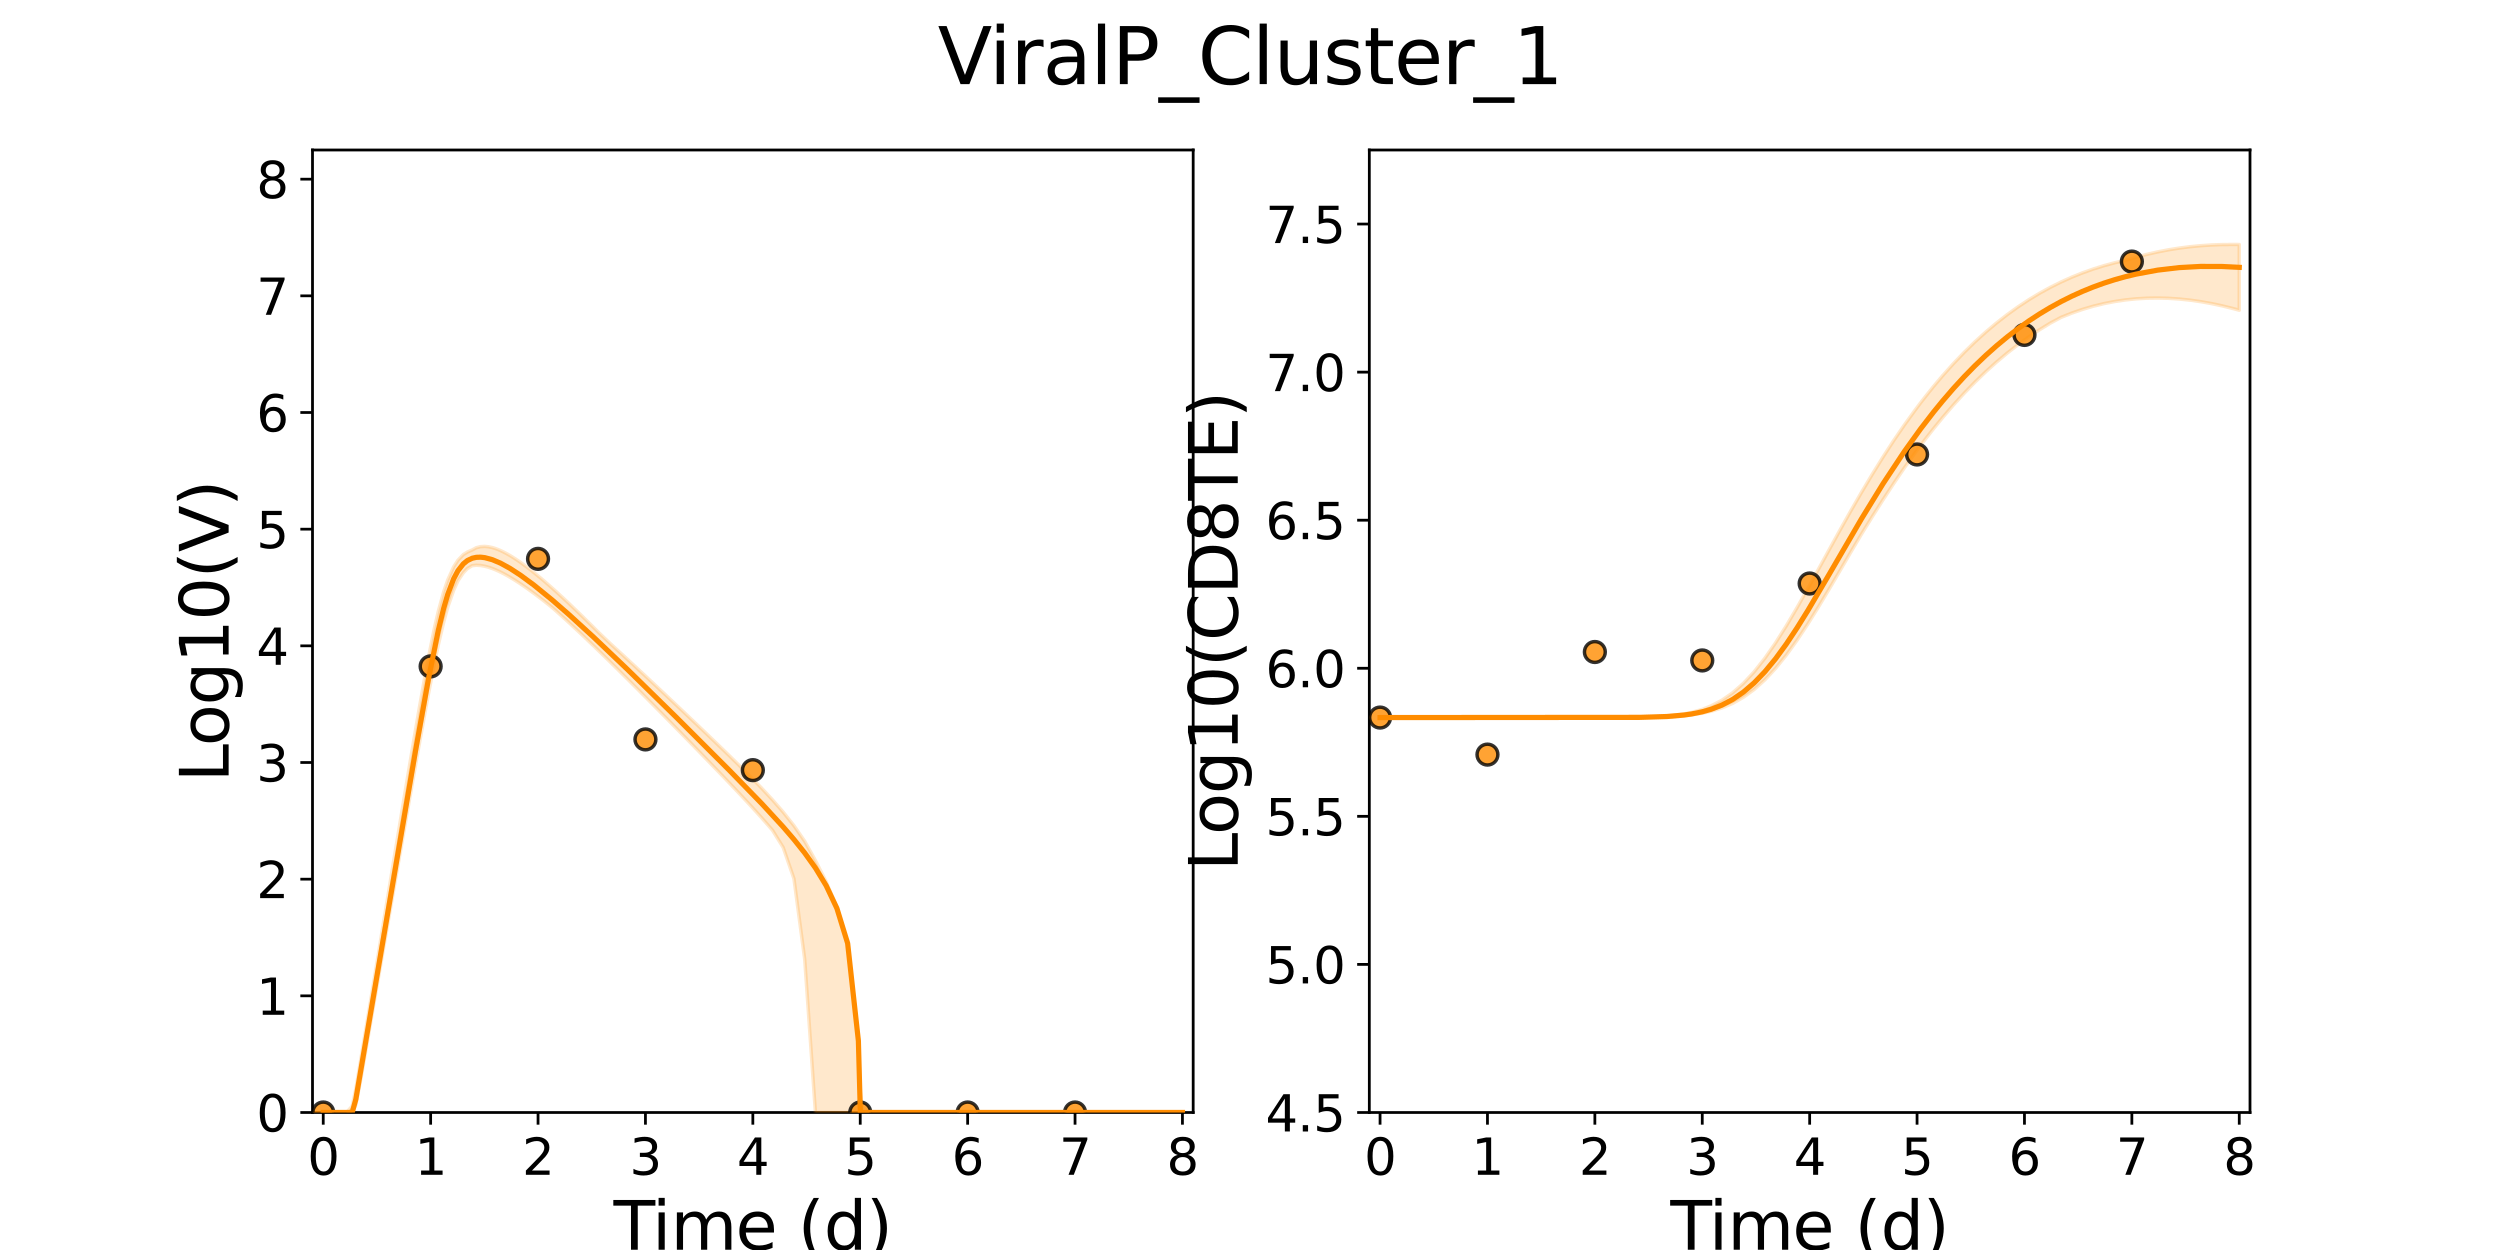 <?xml version="1.0" encoding="utf-8" standalone="no"?>
<!DOCTYPE svg PUBLIC "-//W3C//DTD SVG 1.1//EN"
  "http://www.w3.org/Graphics/SVG/1.1/DTD/svg11.dtd">
<svg xmlns:xlink="http://www.w3.org/1999/xlink" width="720pt" height="360pt" viewBox="0 0 720 360" xmlns="http://www.w3.org/2000/svg" version="1.1">
 <defs>
  <style type="text/css">*{stroke-linejoin: round; stroke-linecap: butt}</style>
 </defs>
 <g id="figure_1">
  <g id="patch_1">
   <path d="M 0 360 
L 720 360 
L 720 0 
L 0 0 
z
" style="fill: #ffffff"/>
  </g>
  <g id="axes_1">
   <g id="patch_2">
    <path d="M 90 320.4 
L 343.636 320.4 
L 343.636 43.2 
L 90 43.2 
z
" style="fill: #ffffff"/>
   </g>
   <g id="matplotlib.axis_1">
    <g id="xtick_1">
     <g id="line2d_1">
      <defs>
       <path id="m901fecf76a" d="M 0 0 
L 0 3.5 
" style="stroke: #000000; stroke-width: 0.8"/>
      </defs>
      <g>
       <use xlink:href="#m901fecf76a" x="93.093" y="320.4" style="stroke: #000000; stroke-width: 0.8"/>
      </g>
     </g>
     <g id="text_1">
      <!-- 0 -->
      <g transform="translate(88.512 338.342) scale(0.144 -0.144)">
       <defs>
        <path id="DejaVuSans-30" d="M 2034 4250 
Q 1547 4250 1301 3770 
Q 1056 3291 1056 2328 
Q 1056 1369 1301 889 
Q 1547 409 2034 409 
Q 2525 409 2770 889 
Q 3016 1369 3016 2328 
Q 3016 3291 2770 3770 
Q 2525 4250 2034 4250 
z
M 2034 4750 
Q 2819 4750 3233 4129 
Q 3647 3509 3647 2328 
Q 3647 1150 3233 529 
Q 2819 -91 2034 -91 
Q 1250 -91 836 529 
Q 422 1150 422 2328 
Q 422 3509 836 4129 
Q 1250 4750 2034 4750 
z
" transform="scale(0.016)"/>
       </defs>
       <use xlink:href="#DejaVuSans-30"/>
      </g>
     </g>
    </g>
    <g id="xtick_2">
     <g id="line2d_2">
      <g>
       <use xlink:href="#m901fecf76a" x="124.024" y="320.4" style="stroke: #000000; stroke-width: 0.8"/>
      </g>
     </g>
     <g id="text_2">
      <!-- 1 -->
      <g transform="translate(119.443 338.342) scale(0.144 -0.144)">
       <defs>
        <path id="DejaVuSans-31" d="M 794 531 
L 1825 531 
L 1825 4091 
L 703 3866 
L 703 4441 
L 1819 4666 
L 2450 4666 
L 2450 531 
L 3481 531 
L 3481 0 
L 794 0 
L 794 531 
z
" transform="scale(0.016)"/>
       </defs>
       <use xlink:href="#DejaVuSans-31"/>
      </g>
     </g>
    </g>
    <g id="xtick_3">
     <g id="line2d_3">
      <g>
       <use xlink:href="#m901fecf76a" x="154.956" y="320.4" style="stroke: #000000; stroke-width: 0.8"/>
      </g>
     </g>
     <g id="text_3">
      <!-- 2 -->
      <g transform="translate(150.375 338.342) scale(0.144 -0.144)">
       <defs>
        <path id="DejaVuSans-32" d="M 1228 531 
L 3431 531 
L 3431 0 
L 469 0 
L 469 531 
Q 828 903 1448 1529 
Q 2069 2156 2228 2338 
Q 2531 2678 2651 2914 
Q 2772 3150 2772 3378 
Q 2772 3750 2511 3984 
Q 2250 4219 1831 4219 
Q 1534 4219 1204 4116 
Q 875 4013 500 3803 
L 500 4441 
Q 881 4594 1212 4672 
Q 1544 4750 1819 4750 
Q 2544 4750 2975 4387 
Q 3406 4025 3406 3419 
Q 3406 3131 3298 2873 
Q 3191 2616 2906 2266 
Q 2828 2175 2409 1742 
Q 1991 1309 1228 531 
z
" transform="scale(0.016)"/>
       </defs>
       <use xlink:href="#DejaVuSans-32"/>
      </g>
     </g>
    </g>
    <g id="xtick_4">
     <g id="line2d_4">
      <g>
       <use xlink:href="#m901fecf76a" x="185.887" y="320.4" style="stroke: #000000; stroke-width: 0.8"/>
      </g>
     </g>
     <g id="text_4">
      <!-- 3 -->
      <g transform="translate(181.306 338.342) scale(0.144 -0.144)">
       <defs>
        <path id="DejaVuSans-33" d="M 2597 2516 
Q 3050 2419 3304 2112 
Q 3559 1806 3559 1356 
Q 3559 666 3084 287 
Q 2609 -91 1734 -91 
Q 1441 -91 1130 -33 
Q 819 25 488 141 
L 488 750 
Q 750 597 1062 519 
Q 1375 441 1716 441 
Q 2309 441 2620 675 
Q 2931 909 2931 1356 
Q 2931 1769 2642 2001 
Q 2353 2234 1838 2234 
L 1294 2234 
L 1294 2753 
L 1863 2753 
Q 2328 2753 2575 2939 
Q 2822 3125 2822 3475 
Q 2822 3834 2567 4026 
Q 2313 4219 1838 4219 
Q 1578 4219 1281 4162 
Q 984 4106 628 3988 
L 628 4550 
Q 988 4650 1302 4700 
Q 1616 4750 1894 4750 
Q 2613 4750 3031 4423 
Q 3450 4097 3450 3541 
Q 3450 3153 3228 2886 
Q 3006 2619 2597 2516 
z
" transform="scale(0.016)"/>
       </defs>
       <use xlink:href="#DejaVuSans-33"/>
      </g>
     </g>
    </g>
    <g id="xtick_5">
     <g id="line2d_5">
      <g>
       <use xlink:href="#m901fecf76a" x="216.818" y="320.4" style="stroke: #000000; stroke-width: 0.8"/>
      </g>
     </g>
     <g id="text_5">
      <!-- 4 -->
      <g transform="translate(212.237 338.342) scale(0.144 -0.144)">
       <defs>
        <path id="DejaVuSans-34" d="M 2419 4116 
L 825 1625 
L 2419 1625 
L 2419 4116 
z
M 2253 4666 
L 3047 4666 
L 3047 1625 
L 3713 1625 
L 3713 1100 
L 3047 1100 
L 3047 0 
L 2419 0 
L 2419 1100 
L 313 1100 
L 313 1709 
L 2253 4666 
z
" transform="scale(0.016)"/>
       </defs>
       <use xlink:href="#DejaVuSans-34"/>
      </g>
     </g>
    </g>
    <g id="xtick_6">
     <g id="line2d_6">
      <g>
       <use xlink:href="#m901fecf76a" x="247.749" y="320.4" style="stroke: #000000; stroke-width: 0.8"/>
      </g>
     </g>
     <g id="text_6">
      <!-- 5 -->
      <g transform="translate(243.168 338.342) scale(0.144 -0.144)">
       <defs>
        <path id="DejaVuSans-35" d="M 691 4666 
L 3169 4666 
L 3169 4134 
L 1269 4134 
L 1269 2991 
Q 1406 3038 1543 3061 
Q 1681 3084 1819 3084 
Q 2600 3084 3056 2656 
Q 3513 2228 3513 1497 
Q 3513 744 3044 326 
Q 2575 -91 1722 -91 
Q 1428 -91 1123 -41 
Q 819 9 494 109 
L 494 744 
Q 775 591 1075 516 
Q 1375 441 1709 441 
Q 2250 441 2565 725 
Q 2881 1009 2881 1497 
Q 2881 1984 2565 2268 
Q 2250 2553 1709 2553 
Q 1456 2553 1204 2497 
Q 953 2441 691 2322 
L 691 4666 
z
" transform="scale(0.016)"/>
       </defs>
       <use xlink:href="#DejaVuSans-35"/>
      </g>
     </g>
    </g>
    <g id="xtick_7">
     <g id="line2d_7">
      <g>
       <use xlink:href="#m901fecf76a" x="278.681" y="320.4" style="stroke: #000000; stroke-width: 0.8"/>
      </g>
     </g>
     <g id="text_7">
      <!-- 6 -->
      <g transform="translate(274.1 338.342) scale(0.144 -0.144)">
       <defs>
        <path id="DejaVuSans-36" d="M 2113 2584 
Q 1688 2584 1439 2293 
Q 1191 2003 1191 1497 
Q 1191 994 1439 701 
Q 1688 409 2113 409 
Q 2538 409 2786 701 
Q 3034 994 3034 1497 
Q 3034 2003 2786 2293 
Q 2538 2584 2113 2584 
z
M 3366 4563 
L 3366 3988 
Q 3128 4100 2886 4159 
Q 2644 4219 2406 4219 
Q 1781 4219 1451 3797 
Q 1122 3375 1075 2522 
Q 1259 2794 1537 2939 
Q 1816 3084 2150 3084 
Q 2853 3084 3261 2657 
Q 3669 2231 3669 1497 
Q 3669 778 3244 343 
Q 2819 -91 2113 -91 
Q 1303 -91 875 529 
Q 447 1150 447 2328 
Q 447 3434 972 4092 
Q 1497 4750 2381 4750 
Q 2619 4750 2861 4703 
Q 3103 4656 3366 4563 
z
" transform="scale(0.016)"/>
       </defs>
       <use xlink:href="#DejaVuSans-36"/>
      </g>
     </g>
    </g>
    <g id="xtick_8">
     <g id="line2d_8">
      <g>
       <use xlink:href="#m901fecf76a" x="309.612" y="320.4" style="stroke: #000000; stroke-width: 0.8"/>
      </g>
     </g>
     <g id="text_8">
      <!-- 7 -->
      <g transform="translate(305.031 338.342) scale(0.144 -0.144)">
       <defs>
        <path id="DejaVuSans-37" d="M 525 4666 
L 3525 4666 
L 3525 4397 
L 1831 0 
L 1172 0 
L 2766 4134 
L 525 4134 
L 525 4666 
z
" transform="scale(0.016)"/>
       </defs>
       <use xlink:href="#DejaVuSans-37"/>
      </g>
     </g>
    </g>
    <g id="xtick_9">
     <g id="line2d_9">
      <g>
       <use xlink:href="#m901fecf76a" x="340.543" y="320.4" style="stroke: #000000; stroke-width: 0.8"/>
      </g>
     </g>
     <g id="text_9">
      <!-- 8 -->
      <g transform="translate(335.962 338.342) scale(0.144 -0.144)">
       <defs>
        <path id="DejaVuSans-38" d="M 2034 2216 
Q 1584 2216 1326 1975 
Q 1069 1734 1069 1313 
Q 1069 891 1326 650 
Q 1584 409 2034 409 
Q 2484 409 2743 651 
Q 3003 894 3003 1313 
Q 3003 1734 2745 1975 
Q 2488 2216 2034 2216 
z
M 1403 2484 
Q 997 2584 770 2862 
Q 544 3141 544 3541 
Q 544 4100 942 4425 
Q 1341 4750 2034 4750 
Q 2731 4750 3128 4425 
Q 3525 4100 3525 3541 
Q 3525 3141 3298 2862 
Q 3072 2584 2669 2484 
Q 3125 2378 3379 2068 
Q 3634 1759 3634 1313 
Q 3634 634 3220 271 
Q 2806 -91 2034 -91 
Q 1263 -91 848 271 
Q 434 634 434 1313 
Q 434 1759 690 2068 
Q 947 2378 1403 2484 
z
M 1172 3481 
Q 1172 3119 1398 2916 
Q 1625 2713 2034 2713 
Q 2441 2713 2670 2916 
Q 2900 3119 2900 3481 
Q 2900 3844 2670 4047 
Q 2441 4250 2034 4250 
Q 1625 4250 1398 4047 
Q 1172 3844 1172 3481 
z
" transform="scale(0.016)"/>
       </defs>
       <use xlink:href="#DejaVuSans-38"/>
      </g>
     </g>
    </g>
    <g id="text_10">
     <!-- Time (d) -->
     <g transform="translate(176.693 359.925) scale(0.192 -0.192)">
      <defs>
       <path id="DejaVuSans-54" d="M -19 4666 
L 3928 4666 
L 3928 4134 
L 2272 4134 
L 2272 0 
L 1638 0 
L 1638 4134 
L -19 4134 
L -19 4666 
z
" transform="scale(0.016)"/>
       <path id="DejaVuSans-69" d="M 603 3500 
L 1178 3500 
L 1178 0 
L 603 0 
L 603 3500 
z
M 603 4863 
L 1178 4863 
L 1178 4134 
L 603 4134 
L 603 4863 
z
" transform="scale(0.016)"/>
       <path id="DejaVuSans-6d" d="M 3328 2828 
Q 3544 3216 3844 3400 
Q 4144 3584 4550 3584 
Q 5097 3584 5394 3201 
Q 5691 2819 5691 2113 
L 5691 0 
L 5113 0 
L 5113 2094 
Q 5113 2597 4934 2840 
Q 4756 3084 4391 3084 
Q 3944 3084 3684 2787 
Q 3425 2491 3425 1978 
L 3425 0 
L 2847 0 
L 2847 2094 
Q 2847 2600 2669 2842 
Q 2491 3084 2119 3084 
Q 1678 3084 1418 2786 
Q 1159 2488 1159 1978 
L 1159 0 
L 581 0 
L 581 3500 
L 1159 3500 
L 1159 2956 
Q 1356 3278 1631 3431 
Q 1906 3584 2284 3584 
Q 2666 3584 2933 3390 
Q 3200 3197 3328 2828 
z
" transform="scale(0.016)"/>
       <path id="DejaVuSans-65" d="M 3597 1894 
L 3597 1613 
L 953 1613 
Q 991 1019 1311 708 
Q 1631 397 2203 397 
Q 2534 397 2845 478 
Q 3156 559 3463 722 
L 3463 178 
Q 3153 47 2828 -22 
Q 2503 -91 2169 -91 
Q 1331 -91 842 396 
Q 353 884 353 1716 
Q 353 2575 817 3079 
Q 1281 3584 2069 3584 
Q 2775 3584 3186 3129 
Q 3597 2675 3597 1894 
z
M 3022 2063 
Q 3016 2534 2758 2815 
Q 2500 3097 2075 3097 
Q 1594 3097 1305 2825 
Q 1016 2553 972 2059 
L 3022 2063 
z
" transform="scale(0.016)"/>
       <path id="DejaVuSans-20" transform="scale(0.016)"/>
       <path id="DejaVuSans-28" d="M 1984 4856 
Q 1566 4138 1362 3434 
Q 1159 2731 1159 2009 
Q 1159 1288 1364 580 
Q 1569 -128 1984 -844 
L 1484 -844 
Q 1016 -109 783 600 
Q 550 1309 550 2009 
Q 550 2706 781 3412 
Q 1013 4119 1484 4856 
L 1984 4856 
z
" transform="scale(0.016)"/>
       <path id="DejaVuSans-64" d="M 2906 2969 
L 2906 4863 
L 3481 4863 
L 3481 0 
L 2906 0 
L 2906 525 
Q 2725 213 2448 61 
Q 2172 -91 1784 -91 
Q 1150 -91 751 415 
Q 353 922 353 1747 
Q 353 2572 751 3078 
Q 1150 3584 1784 3584 
Q 2172 3584 2448 3432 
Q 2725 3281 2906 2969 
z
M 947 1747 
Q 947 1113 1208 752 
Q 1469 391 1925 391 
Q 2381 391 2643 752 
Q 2906 1113 2906 1747 
Q 2906 2381 2643 2742 
Q 2381 3103 1925 3103 
Q 1469 3103 1208 2742 
Q 947 2381 947 1747 
z
" transform="scale(0.016)"/>
       <path id="DejaVuSans-29" d="M 513 4856 
L 1013 4856 
Q 1481 4119 1714 3412 
Q 1947 2706 1947 2009 
Q 1947 1309 1714 600 
Q 1481 -109 1013 -844 
L 513 -844 
Q 928 -128 1133 580 
Q 1338 1288 1338 2009 
Q 1338 2731 1133 3434 
Q 928 4138 513 4856 
z
" transform="scale(0.016)"/>
      </defs>
      <use xlink:href="#DejaVuSans-54"/>
      <use xlink:href="#DejaVuSans-69" x="57.959"/>
      <use xlink:href="#DejaVuSans-6d" x="85.742"/>
      <use xlink:href="#DejaVuSans-65" x="183.154"/>
      <use xlink:href="#DejaVuSans-20" x="244.678"/>
      <use xlink:href="#DejaVuSans-28" x="276.465"/>
      <use xlink:href="#DejaVuSans-64" x="315.479"/>
      <use xlink:href="#DejaVuSans-29" x="378.955"/>
     </g>
    </g>
   </g>
   <g id="matplotlib.axis_2">
    <g id="ytick_1">
     <g id="line2d_10">
      <defs>
       <path id="m742e968451" d="M 0 0 
L -3.5 0 
" style="stroke: #000000; stroke-width: 0.8"/>
      </defs>
      <g>
       <use xlink:href="#m742e968451" x="90" y="320.4" style="stroke: #000000; stroke-width: 0.8"/>
      </g>
     </g>
     <g id="text_11">
      <!-- 0 -->
      <g transform="translate(73.838 325.871) scale(0.144 -0.144)">
       <use xlink:href="#DejaVuSans-30"/>
      </g>
     </g>
    </g>
    <g id="ytick_2">
     <g id="line2d_11">
      <g>
       <use xlink:href="#m742e968451" x="90" y="286.8" style="stroke: #000000; stroke-width: 0.8"/>
      </g>
     </g>
     <g id="text_12">
      <!-- 1 -->
      <g transform="translate(73.838 292.271) scale(0.144 -0.144)">
       <use xlink:href="#DejaVuSans-31"/>
      </g>
     </g>
    </g>
    <g id="ytick_3">
     <g id="line2d_12">
      <g>
       <use xlink:href="#m742e968451" x="90" y="253.2" style="stroke: #000000; stroke-width: 0.8"/>
      </g>
     </g>
     <g id="text_13">
      <!-- 2 -->
      <g transform="translate(73.838 258.671) scale(0.144 -0.144)">
       <use xlink:href="#DejaVuSans-32"/>
      </g>
     </g>
    </g>
    <g id="ytick_4">
     <g id="line2d_13">
      <g>
       <use xlink:href="#m742e968451" x="90" y="219.6" style="stroke: #000000; stroke-width: 0.8"/>
      </g>
     </g>
     <g id="text_14">
      <!-- 3 -->
      <g transform="translate(73.838 225.071) scale(0.144 -0.144)">
       <use xlink:href="#DejaVuSans-33"/>
      </g>
     </g>
    </g>
    <g id="ytick_5">
     <g id="line2d_14">
      <g>
       <use xlink:href="#m742e968451" x="90" y="186" style="stroke: #000000; stroke-width: 0.8"/>
      </g>
     </g>
     <g id="text_15">
      <!-- 4 -->
      <g transform="translate(73.838 191.471) scale(0.144 -0.144)">
       <use xlink:href="#DejaVuSans-34"/>
      </g>
     </g>
    </g>
    <g id="ytick_6">
     <g id="line2d_15">
      <g>
       <use xlink:href="#m742e968451" x="90" y="152.4" style="stroke: #000000; stroke-width: 0.8"/>
      </g>
     </g>
     <g id="text_16">
      <!-- 5 -->
      <g transform="translate(73.838 157.871) scale(0.144 -0.144)">
       <use xlink:href="#DejaVuSans-35"/>
      </g>
     </g>
    </g>
    <g id="ytick_7">
     <g id="line2d_16">
      <g>
       <use xlink:href="#m742e968451" x="90" y="118.8" style="stroke: #000000; stroke-width: 0.8"/>
      </g>
     </g>
     <g id="text_17">
      <!-- 6 -->
      <g transform="translate(73.838 124.271) scale(0.144 -0.144)">
       <use xlink:href="#DejaVuSans-36"/>
      </g>
     </g>
    </g>
    <g id="ytick_8">
     <g id="line2d_17">
      <g>
       <use xlink:href="#m742e968451" x="90" y="85.2" style="stroke: #000000; stroke-width: 0.8"/>
      </g>
     </g>
     <g id="text_18">
      <!-- 7 -->
      <g transform="translate(73.838 90.671) scale(0.144 -0.144)">
       <use xlink:href="#DejaVuSans-37"/>
      </g>
     </g>
    </g>
    <g id="ytick_9">
     <g id="line2d_18">
      <g>
       <use xlink:href="#m742e968451" x="90" y="51.6" style="stroke: #000000; stroke-width: 0.8"/>
      </g>
     </g>
     <g id="text_19">
      <!-- 8 -->
      <g transform="translate(73.838 57.071) scale(0.144 -0.144)">
       <use xlink:href="#DejaVuSans-38"/>
      </g>
     </g>
    </g>
    <g id="text_20">
     <!-- Log10(V) -->
     <g transform="translate(65.845 225.224) rotate(-90) scale(0.192 -0.192)">
      <defs>
       <path id="DejaVuSans-4c" d="M 628 4666 
L 1259 4666 
L 1259 531 
L 3531 531 
L 3531 0 
L 628 0 
L 628 4666 
z
" transform="scale(0.016)"/>
       <path id="DejaVuSans-6f" d="M 1959 3097 
Q 1497 3097 1228 2736 
Q 959 2375 959 1747 
Q 959 1119 1226 758 
Q 1494 397 1959 397 
Q 2419 397 2687 759 
Q 2956 1122 2956 1747 
Q 2956 2369 2687 2733 
Q 2419 3097 1959 3097 
z
M 1959 3584 
Q 2709 3584 3137 3096 
Q 3566 2609 3566 1747 
Q 3566 888 3137 398 
Q 2709 -91 1959 -91 
Q 1206 -91 779 398 
Q 353 888 353 1747 
Q 353 2609 779 3096 
Q 1206 3584 1959 3584 
z
" transform="scale(0.016)"/>
       <path id="DejaVuSans-67" d="M 2906 1791 
Q 2906 2416 2648 2759 
Q 2391 3103 1925 3103 
Q 1463 3103 1205 2759 
Q 947 2416 947 1791 
Q 947 1169 1205 825 
Q 1463 481 1925 481 
Q 2391 481 2648 825 
Q 2906 1169 2906 1791 
z
M 3481 434 
Q 3481 -459 3084 -895 
Q 2688 -1331 1869 -1331 
Q 1566 -1331 1297 -1286 
Q 1028 -1241 775 -1147 
L 775 -588 
Q 1028 -725 1275 -790 
Q 1522 -856 1778 -856 
Q 2344 -856 2625 -561 
Q 2906 -266 2906 331 
L 2906 616 
Q 2728 306 2450 153 
Q 2172 0 1784 0 
Q 1141 0 747 490 
Q 353 981 353 1791 
Q 353 2603 747 3093 
Q 1141 3584 1784 3584 
Q 2172 3584 2450 3431 
Q 2728 3278 2906 2969 
L 2906 3500 
L 3481 3500 
L 3481 434 
z
" transform="scale(0.016)"/>
       <path id="DejaVuSans-56" d="M 1831 0 
L 50 4666 
L 709 4666 
L 2188 738 
L 3669 4666 
L 4325 4666 
L 2547 0 
L 1831 0 
z
" transform="scale(0.016)"/>
      </defs>
      <use xlink:href="#DejaVuSans-4c"/>
      <use xlink:href="#DejaVuSans-6f" x="53.963"/>
      <use xlink:href="#DejaVuSans-67" x="115.145"/>
      <use xlink:href="#DejaVuSans-31" x="178.621"/>
      <use xlink:href="#DejaVuSans-30" x="242.244"/>
      <use xlink:href="#DejaVuSans-28" x="305.867"/>
      <use xlink:href="#DejaVuSans-56" x="344.881"/>
      <use xlink:href="#DejaVuSans-29" x="413.289"/>
     </g>
    </g>
   </g>
   <g id="patch_3">
    <path d="M 90 320.4 
L 90 43.2 
" style="fill: none; stroke: #000000; stroke-width: 0.8; stroke-linejoin: miter; stroke-linecap: square"/>
   </g>
   <g id="patch_4">
    <path d="M 343.636 320.4 
L 343.636 43.2 
" style="fill: none; stroke: #000000; stroke-width: 0.8; stroke-linejoin: miter; stroke-linecap: square"/>
   </g>
   <g id="patch_5">
    <path d="M 90 320.4 
L 343.636 320.4 
" style="fill: none; stroke: #000000; stroke-width: 0.8; stroke-linejoin: miter; stroke-linecap: square"/>
   </g>
   <g id="patch_6">
    <path d="M 90 43.2 
L 343.636 43.2 
" style="fill: none; stroke: #000000; stroke-width: 0.8; stroke-linejoin: miter; stroke-linecap: square"/>
   </g>
   <g id="PolyCollection_1">
    <defs>
     <path id="m319542cecb" d="M 93.093 -39.6 
L 93.093 -39.6 
L 93.096 -39.6 
L 93.123 -39.6 
L 93.399 -39.6 
L 93.775 -39.6 
L 94.43 -39.6 
L 95.163 -39.6 
L 96.306 -39.6 
L 97.259 -39.6 
L 98.715 -39.6 
L 99.759 -39.6 
L 101.432 -39.6 
L 102.48 -41.809 
L 103.977 -49.528 
L 105.069 -55.807 
L 106.713 -65.301 
L 107.786 -71.475 
L 109.235 -79.82 
L 110.338 -86.159 
L 111.9 -95.164 
L 112.984 -101.399 
L 114.42 -109.65 
L 115.524 -115.976 
L 117.059 -124.777 
L 118.147 -130.986 
L 119.594 -139.188 
L 120.705 -145.427 
L 122.267 -154.052 
L 123.388 -160.095 
L 125.094 -168.804 
L 126.229 -174.25 
L 127.787 -180.825 
L 128.962 -185.163 
L 130.663 -190.002 
L 131.89 -192.725 
L 133.435 -195.028 
L 134.612 -196.259 
L 136.009 -197.084 
L 137.17 -197.202 
L 138.397 -197.137 
L 139.624 -196.922 
L 140.707 -196.63 
L 141.791 -196.26 
L 142.61 -195.935 
L 143.441 -195.571 
L 144.156 -195.23 
L 144.898 -194.854 
L 145.531 -194.516 
L 146.198 -194.145 
L 146.865 -193.759 
L 147.457 -193.406 
L 148.072 -193.029 
L 148.688 -192.64 
L 149.303 -192.241 
L 149.918 -191.834 
L 150.533 -191.419 
L 151.148 -190.997 
L 151.774 -190.559 
L 152.414 -190.097 
L 153.076 -189.619 
L 153.764 -189.122 
L 155.905 -187.501 
L 156.784 -186.827 
L 159.054 -185.004 
L 160.132 -184.055 
L 162.552 -181.882 
L 163.822 -180.717 
L 166.417 -178.307 
L 167.879 -176.934 
L 170.972 -173.98 
L 172.588 -172.421 
L 175.681 -169.406 
L 177.527 -167.588 
L 180.62 -164.523 
L 182.781 -162.367 
L 185.874 -159.265 
L 188.446 -156.673 
L 191.539 -153.541 
L 194.632 -150.395 
L 197.725 -147.237 
L 200.818 -144.066 
L 203.911 -140.88 
L 207.004 -137.676 
L 210.097 -134.445 
L 213.191 -131.176 
L 216.284 -127.85 
L 219.377 -124.437 
L 222.47 -120.891 
L 225.563 -115.915 
L 228.656 -106.932 
L 231.749 -83.785 
L 234.842 -39.6 
L 237.936 -39.6 
L 241.029 -39.6 
L 244.122 -39.6 
L 247.215 -39.6 
L 247.583 -39.6 
L 247.78 -39.6 
L 247.963 -39.6 
L 248.149 -39.6 
L 248.279 -39.6 
L 248.497 -39.6 
L 248.747 -39.6 
L 250.108 -39.6 
L 252.496 -39.6 
L 255.178 -39.6 
L 258.272 -39.6 
L 261.365 -39.6 
L 264.458 -39.6 
L 267.551 -39.6 
L 270.644 -39.6 
L 273.737 -39.6 
L 276.83 -39.6 
L 279.923 -39.6 
L 283.017 -39.6 
L 286.11 -39.6 
L 289.203 -39.6 
L 292.296 -39.6 
L 295.389 -39.6 
L 298.482 -39.6 
L 301.575 -39.6 
L 304.668 -39.6 
L 307.762 -39.6 
L 310.855 -39.6 
L 313.948 -39.6 
L 317.041 -39.6 
L 320.134 -39.6 
L 323.227 -39.6 
L 326.32 -39.6 
L 329.413 -39.6 
L 332.507 -39.6 
L 335.6 -39.6 
L 338.693 -39.6 
L 340.543 -39.6 
L 340.543 -39.6 
L 340.543 -39.6 
L 338.693 -39.6 
L 335.6 -39.6 
L 332.507 -39.6 
L 329.413 -39.6 
L 326.32 -39.6 
L 323.227 -39.6 
L 320.134 -39.6 
L 317.041 -39.6 
L 313.948 -39.6 
L 310.855 -39.6 
L 307.762 -39.6 
L 304.668 -39.6 
L 301.575 -39.6 
L 298.482 -39.6 
L 295.389 -39.6 
L 292.296 -39.6 
L 289.203 -39.6 
L 286.11 -39.6 
L 283.017 -39.6 
L 279.923 -39.6 
L 276.83 -39.6 
L 273.737 -39.6 
L 270.644 -39.6 
L 267.551 -39.6 
L 264.458 -39.6 
L 261.365 -39.6 
L 258.272 -39.6 
L 255.178 -39.6 
L 252.496 -39.6 
L 250.108 -39.6 
L 248.747 -39.6 
L 248.497 -39.831 
L 248.279 -41.54 
L 248.149 -42.559 
L 247.963 -44.021 
L 247.78 -45.633 
L 247.583 -49.525 
L 247.215 -60.951 
L 244.122 -88.322 
L 241.029 -98.718 
L 237.936 -106.075 
L 234.842 -112.17 
L 231.749 -117.726 
L 228.656 -122.21 
L 225.563 -126.108 
L 222.47 -129.655 
L 219.377 -132.983 
L 216.284 -136.17 
L 213.191 -139.267 
L 210.097 -142.305 
L 207.004 -145.303 
L 203.911 -148.275 
L 200.818 -151.228 
L 197.725 -154.167 
L 194.632 -157.094 
L 191.539 -160.01 
L 188.446 -162.914 
L 185.874 -165.318 
L 182.781 -168.196 
L 180.62 -170.194 
L 177.527 -173.038 
L 175.681 -174.721 
L 172.588 -177.672 
L 170.972 -179.286 
L 167.879 -182.339 
L 166.417 -183.758 
L 163.822 -186.238 
L 162.552 -187.43 
L 160.132 -189.653 
L 159.054 -190.619 
L 156.784 -192.602 
L 155.905 -193.353 
L 153.764 -195.109 
L 153.076 -195.666 
L 152.414 -196.18 
L 151.774 -196.663 
L 151.148 -197.124 
L 150.533 -197.577 
L 149.918 -198.027 
L 149.303 -198.454 
L 148.688 -198.859 
L 148.072 -199.261 
L 147.457 -199.656 
L 146.865 -200.014 
L 146.198 -200.399 
L 145.531 -200.762 
L 144.898 -201.089 
L 144.156 -201.44 
L 143.441 -201.742 
L 142.61 -202.051 
L 141.791 -202.295 
L 140.707 -202.533 
L 139.624 -202.636 
L 138.397 -202.57 
L 137.17 -202.259 
L 136.009 -201.627 
L 134.612 -201.006 
L 133.435 -200.277 
L 131.89 -198.657 
L 130.663 -196.752 
L 128.962 -192.988 
L 127.787 -189.587 
L 126.229 -183.948 
L 125.094 -179.013 
L 123.388 -170.615 
L 122.267 -164.594 
L 120.705 -155.786 
L 119.594 -149.332 
L 118.147 -140.77 
L 117.059 -134.266 
L 115.524 -125.023 
L 114.42 -118.358 
L 112.984 -109.663 
L 111.9 -103.088 
L 110.338 -93.613 
L 109.235 -86.919 
L 107.786 -78.121 
L 106.713 -71.704 
L 105.069 -61.891 
L 103.977 -55.371 
L 102.48 -46.44 
L 101.432 -41.447 
L 99.759 -39.6 
L 98.715 -39.6 
L 97.259 -39.6 
L 96.306 -39.6 
L 95.163 -39.6 
L 94.43 -39.6 
L 93.775 -39.6 
L 93.399 -39.6 
L 93.123 -39.6 
L 93.096 -39.6 
L 93.093 -39.6 
z
" style="stroke: #ff8c00; stroke-opacity: 0.2"/>
    </defs>
    <g clip-path="url(#pff1f081839)">
     <use xlink:href="#m319542cecb" x="0" y="360" style="fill: #ff8c00; fill-opacity: 0.2; stroke: #ff8c00; stroke-opacity: 0.2"/>
    </g>
   </g>
   <g id="PathCollection_1">
    <defs>
     <path id="m7438636f2a" d="M 0 3 
C 0.796 3 1.559 2.684 2.121 2.121 
C 2.684 1.559 3 0.796 3 0 
C 3 -0.796 2.684 -1.559 2.121 -2.121 
C 1.559 -2.684 0.796 -3 0 -3 
C -0.796 -3 -1.559 -2.684 -2.121 -2.121 
C -2.684 -1.559 -3 -0.796 -3 0 
C -3 0.796 -2.684 1.559 -2.121 2.121 
C -1.559 2.684 -0.796 3 0 3 
z
" style="stroke: #000000; stroke-opacity: 0.8"/>
    </defs>
    <g clip-path="url(#pff1f081839)">
     <use xlink:href="#m7438636f2a" x="93.093" y="320.4" style="fill: #ff8c00; fill-opacity: 0.8; stroke: #000000; stroke-opacity: 0.8"/>
     <use xlink:href="#m7438636f2a" x="124.024" y="191.916" style="fill: #ff8c00; fill-opacity: 0.8; stroke: #000000; stroke-opacity: 0.8"/>
     <use xlink:href="#m7438636f2a" x="154.956" y="160.952" style="fill: #ff8c00; fill-opacity: 0.8; stroke: #000000; stroke-opacity: 0.8"/>
     <use xlink:href="#m7438636f2a" x="185.887" y="212.953" style="fill: #ff8c00; fill-opacity: 0.8; stroke: #000000; stroke-opacity: 0.8"/>
     <use xlink:href="#m7438636f2a" x="216.818" y="221.801" style="fill: #ff8c00; fill-opacity: 0.8; stroke: #000000; stroke-opacity: 0.8"/>
     <use xlink:href="#m7438636f2a" x="247.749" y="320.4" style="fill: #ff8c00; fill-opacity: 0.8; stroke: #000000; stroke-opacity: 0.8"/>
     <use xlink:href="#m7438636f2a" x="278.681" y="320.4" style="fill: #ff8c00; fill-opacity: 0.8; stroke: #000000; stroke-opacity: 0.8"/>
     <use xlink:href="#m7438636f2a" x="309.612" y="320.4" style="fill: #ff8c00; fill-opacity: 0.8; stroke: #000000; stroke-opacity: 0.8"/>
    </g>
   </g>
   <g id="line2d_19">
    <path d="M 93.093 320.4 
L 101.432 320.4 
L 102.48 316.587 
L 119.594 216.651 
L 123.388 195.566 
L 126.229 181.545 
L 127.787 175.16 
L 128.962 171.143 
L 130.663 166.676 
L 131.89 164.365 
L 133.435 162.389 
L 134.612 161.434 
L 136.009 160.77 
L 137.17 160.514 
L 138.397 160.468 
L 139.624 160.606 
L 141.791 161.189 
L 144.156 162.195 
L 146.865 163.684 
L 149.918 165.671 
L 153.764 168.505 
L 159.054 172.813 
L 163.822 176.971 
L 170.972 183.518 
L 180.62 192.711 
L 194.632 206.444 
L 210.097 221.898 
L 219.377 231.441 
L 225.563 238.162 
L 228.656 241.759 
L 231.749 245.634 
L 234.842 249.959 
L 237.936 255.053 
L 241.029 261.61 
L 244.122 271.678 
L 247.215 299.767 
L 247.78 320.4 
L 340.543 320.4 
L 340.543 320.4 
" clip-path="url(#pff1f081839)" style="fill: none; stroke: #ff8c00; stroke-width: 1.5; stroke-linecap: square"/>
   </g>
  </g>
  <g id="axes_2">
   <g id="patch_7">
    <path d="M 394.364 320.4 
L 648 320.4 
L 648 43.2 
L 394.364 43.2 
z
" style="fill: #ffffff"/>
   </g>
   <g id="matplotlib.axis_3">
    <g id="xtick_10">
     <g id="line2d_20">
      <g>
       <use xlink:href="#m901fecf76a" x="397.457" y="320.4" style="stroke: #000000; stroke-width: 0.8"/>
      </g>
     </g>
     <g id="text_21">
      <!-- 0 -->
      <g transform="translate(392.876 338.342) scale(0.144 -0.144)">
       <use xlink:href="#DejaVuSans-30"/>
      </g>
     </g>
    </g>
    <g id="xtick_11">
     <g id="line2d_21">
      <g>
       <use xlink:href="#m901fecf76a" x="428.388" y="320.4" style="stroke: #000000; stroke-width: 0.8"/>
      </g>
     </g>
     <g id="text_22">
      <!-- 1 -->
      <g transform="translate(423.807 338.342) scale(0.144 -0.144)">
       <use xlink:href="#DejaVuSans-31"/>
      </g>
     </g>
    </g>
    <g id="xtick_12">
     <g id="line2d_22">
      <g>
       <use xlink:href="#m901fecf76a" x="459.319" y="320.4" style="stroke: #000000; stroke-width: 0.8"/>
      </g>
     </g>
     <g id="text_23">
      <!-- 2 -->
      <g transform="translate(454.738 338.342) scale(0.144 -0.144)">
       <use xlink:href="#DejaVuSans-32"/>
      </g>
     </g>
    </g>
    <g id="xtick_13">
     <g id="line2d_23">
      <g>
       <use xlink:href="#m901fecf76a" x="490.251" y="320.4" style="stroke: #000000; stroke-width: 0.8"/>
      </g>
     </g>
     <g id="text_24">
      <!-- 3 -->
      <g transform="translate(485.67 338.342) scale(0.144 -0.144)">
       <use xlink:href="#DejaVuSans-33"/>
      </g>
     </g>
    </g>
    <g id="xtick_14">
     <g id="line2d_24">
      <g>
       <use xlink:href="#m901fecf76a" x="521.182" y="320.4" style="stroke: #000000; stroke-width: 0.8"/>
      </g>
     </g>
     <g id="text_25">
      <!-- 4 -->
      <g transform="translate(516.601 338.342) scale(0.144 -0.144)">
       <use xlink:href="#DejaVuSans-34"/>
      </g>
     </g>
    </g>
    <g id="xtick_15">
     <g id="line2d_25">
      <g>
       <use xlink:href="#m901fecf76a" x="552.113" y="320.4" style="stroke: #000000; stroke-width: 0.8"/>
      </g>
     </g>
     <g id="text_26">
      <!-- 5 -->
      <g transform="translate(547.532 338.342) scale(0.144 -0.144)">
       <use xlink:href="#DejaVuSans-35"/>
      </g>
     </g>
    </g>
    <g id="xtick_16">
     <g id="line2d_26">
      <g>
       <use xlink:href="#m901fecf76a" x="583.044" y="320.4" style="stroke: #000000; stroke-width: 0.8"/>
      </g>
     </g>
     <g id="text_27">
      <!-- 6 -->
      <g transform="translate(578.463 338.342) scale(0.144 -0.144)">
       <use xlink:href="#DejaVuSans-36"/>
      </g>
     </g>
    </g>
    <g id="xtick_17">
     <g id="line2d_27">
      <g>
       <use xlink:href="#m901fecf76a" x="613.976" y="320.4" style="stroke: #000000; stroke-width: 0.8"/>
      </g>
     </g>
     <g id="text_28">
      <!-- 7 -->
      <g transform="translate(609.395 338.342) scale(0.144 -0.144)">
       <use xlink:href="#DejaVuSans-37"/>
      </g>
     </g>
    </g>
    <g id="xtick_18">
     <g id="line2d_28">
      <g>
       <use xlink:href="#m901fecf76a" x="644.907" y="320.4" style="stroke: #000000; stroke-width: 0.8"/>
      </g>
     </g>
     <g id="text_29">
      <!-- 8 -->
      <g transform="translate(640.326 338.342) scale(0.144 -0.144)">
       <use xlink:href="#DejaVuSans-38"/>
      </g>
     </g>
    </g>
    <g id="text_30">
     <!-- Time (d) -->
     <g transform="translate(481.057 359.925) scale(0.192 -0.192)">
      <use xlink:href="#DejaVuSans-54"/>
      <use xlink:href="#DejaVuSans-69" x="57.959"/>
      <use xlink:href="#DejaVuSans-6d" x="85.742"/>
      <use xlink:href="#DejaVuSans-65" x="183.154"/>
      <use xlink:href="#DejaVuSans-20" x="244.678"/>
      <use xlink:href="#DejaVuSans-28" x="276.465"/>
      <use xlink:href="#DejaVuSans-64" x="315.479"/>
      <use xlink:href="#DejaVuSans-29" x="378.955"/>
     </g>
    </g>
   </g>
   <g id="matplotlib.axis_4">
    <g id="ytick_10">
     <g id="line2d_29">
      <g>
       <use xlink:href="#m742e968451" x="394.364" y="320.4" style="stroke: #000000; stroke-width: 0.8"/>
      </g>
     </g>
     <g id="text_31">
      <!-- 4.5 -->
      <g transform="translate(364.463 325.871) scale(0.144 -0.144)">
       <defs>
        <path id="DejaVuSans-2e" d="M 684 794 
L 1344 794 
L 1344 0 
L 684 0 
L 684 794 
z
" transform="scale(0.016)"/>
       </defs>
       <use xlink:href="#DejaVuSans-34"/>
       <use xlink:href="#DejaVuSans-2e" x="63.623"/>
       <use xlink:href="#DejaVuSans-35" x="95.41"/>
      </g>
     </g>
    </g>
    <g id="ytick_11">
     <g id="line2d_30">
      <g>
       <use xlink:href="#m742e968451" x="394.364" y="277.754" style="stroke: #000000; stroke-width: 0.8"/>
      </g>
     </g>
     <g id="text_32">
      <!-- 5.0 -->
      <g transform="translate(364.463 283.225) scale(0.144 -0.144)">
       <use xlink:href="#DejaVuSans-35"/>
       <use xlink:href="#DejaVuSans-2e" x="63.623"/>
       <use xlink:href="#DejaVuSans-30" x="95.41"/>
      </g>
     </g>
    </g>
    <g id="ytick_12">
     <g id="line2d_31">
      <g>
       <use xlink:href="#m742e968451" x="394.364" y="235.108" style="stroke: #000000; stroke-width: 0.8"/>
      </g>
     </g>
     <g id="text_33">
      <!-- 5.5 -->
      <g transform="translate(364.463 240.579) scale(0.144 -0.144)">
       <use xlink:href="#DejaVuSans-35"/>
       <use xlink:href="#DejaVuSans-2e" x="63.623"/>
       <use xlink:href="#DejaVuSans-35" x="95.41"/>
      </g>
     </g>
    </g>
    <g id="ytick_13">
     <g id="line2d_32">
      <g>
       <use xlink:href="#m742e968451" x="394.364" y="192.462" style="stroke: #000000; stroke-width: 0.8"/>
      </g>
     </g>
     <g id="text_34">
      <!-- 6.0 -->
      <g transform="translate(364.463 197.932) scale(0.144 -0.144)">
       <use xlink:href="#DejaVuSans-36"/>
       <use xlink:href="#DejaVuSans-2e" x="63.623"/>
       <use xlink:href="#DejaVuSans-30" x="95.41"/>
      </g>
     </g>
    </g>
    <g id="ytick_14">
     <g id="line2d_33">
      <g>
       <use xlink:href="#m742e968451" x="394.364" y="149.815" style="stroke: #000000; stroke-width: 0.8"/>
      </g>
     </g>
     <g id="text_35">
      <!-- 6.5 -->
      <g transform="translate(364.463 155.286) scale(0.144 -0.144)">
       <use xlink:href="#DejaVuSans-36"/>
       <use xlink:href="#DejaVuSans-2e" x="63.623"/>
       <use xlink:href="#DejaVuSans-35" x="95.41"/>
      </g>
     </g>
    </g>
    <g id="ytick_15">
     <g id="line2d_34">
      <g>
       <use xlink:href="#m742e968451" x="394.364" y="107.169" style="stroke: #000000; stroke-width: 0.8"/>
      </g>
     </g>
     <g id="text_36">
      <!-- 7.0 -->
      <g transform="translate(364.463 112.64) scale(0.144 -0.144)">
       <use xlink:href="#DejaVuSans-37"/>
       <use xlink:href="#DejaVuSans-2e" x="63.623"/>
       <use xlink:href="#DejaVuSans-30" x="95.41"/>
      </g>
     </g>
    </g>
    <g id="ytick_16">
     <g id="line2d_35">
      <g>
       <use xlink:href="#m742e968451" x="394.364" y="64.523" style="stroke: #000000; stroke-width: 0.8"/>
      </g>
     </g>
     <g id="text_37">
      <!-- 7.5 -->
      <g transform="translate(364.463 69.994) scale(0.144 -0.144)">
       <use xlink:href="#DejaVuSans-37"/>
       <use xlink:href="#DejaVuSans-2e" x="63.623"/>
       <use xlink:href="#DejaVuSans-35" x="95.41"/>
      </g>
     </g>
    </g>
    <g id="text_38">
     <!-- Log10(CD8TE) -->
     <g transform="translate(356.47 250.79) rotate(-90) scale(0.192 -0.192)">
      <defs>
       <path id="DejaVuSans-43" d="M 4122 4306 
L 4122 3641 
Q 3803 3938 3442 4084 
Q 3081 4231 2675 4231 
Q 1875 4231 1450 3742 
Q 1025 3253 1025 2328 
Q 1025 1406 1450 917 
Q 1875 428 2675 428 
Q 3081 428 3442 575 
Q 3803 722 4122 1019 
L 4122 359 
Q 3791 134 3420 21 
Q 3050 -91 2638 -91 
Q 1578 -91 968 557 
Q 359 1206 359 2328 
Q 359 3453 968 4101 
Q 1578 4750 2638 4750 
Q 3056 4750 3426 4639 
Q 3797 4528 4122 4306 
z
" transform="scale(0.016)"/>
       <path id="DejaVuSans-44" d="M 1259 4147 
L 1259 519 
L 2022 519 
Q 2988 519 3436 956 
Q 3884 1394 3884 2338 
Q 3884 3275 3436 3711 
Q 2988 4147 2022 4147 
L 1259 4147 
z
M 628 4666 
L 1925 4666 
Q 3281 4666 3915 4102 
Q 4550 3538 4550 2338 
Q 4550 1131 3912 565 
Q 3275 0 1925 0 
L 628 0 
L 628 4666 
z
" transform="scale(0.016)"/>
       <path id="DejaVuSans-45" d="M 628 4666 
L 3578 4666 
L 3578 4134 
L 1259 4134 
L 1259 2753 
L 3481 2753 
L 3481 2222 
L 1259 2222 
L 1259 531 
L 3634 531 
L 3634 0 
L 628 0 
L 628 4666 
z
" transform="scale(0.016)"/>
      </defs>
      <use xlink:href="#DejaVuSans-4c"/>
      <use xlink:href="#DejaVuSans-6f" x="53.963"/>
      <use xlink:href="#DejaVuSans-67" x="115.145"/>
      <use xlink:href="#DejaVuSans-31" x="178.621"/>
      <use xlink:href="#DejaVuSans-30" x="242.244"/>
      <use xlink:href="#DejaVuSans-28" x="305.867"/>
      <use xlink:href="#DejaVuSans-43" x="344.881"/>
      <use xlink:href="#DejaVuSans-44" x="414.705"/>
      <use xlink:href="#DejaVuSans-38" x="491.707"/>
      <use xlink:href="#DejaVuSans-54" x="555.33"/>
      <use xlink:href="#DejaVuSans-45" x="616.414"/>
      <use xlink:href="#DejaVuSans-29" x="679.598"/>
     </g>
    </g>
   </g>
   <g id="patch_8">
    <path d="M 394.364 320.4 
L 394.364 43.2 
" style="fill: none; stroke: #000000; stroke-width: 0.8; stroke-linejoin: miter; stroke-linecap: square"/>
   </g>
   <g id="patch_9">
    <path d="M 648 320.4 
L 648 43.2 
" style="fill: none; stroke: #000000; stroke-width: 0.8; stroke-linejoin: miter; stroke-linecap: square"/>
   </g>
   <g id="patch_10">
    <path d="M 394.364 320.4 
L 648 320.4 
" style="fill: none; stroke: #000000; stroke-width: 0.8; stroke-linejoin: miter; stroke-linecap: square"/>
   </g>
   <g id="patch_11">
    <path d="M 394.364 43.2 
L 648 43.2 
" style="fill: none; stroke: #000000; stroke-width: 0.8; stroke-linejoin: miter; stroke-linecap: square"/>
   </g>
   <g id="PolyCollection_2">
    <defs>
     <path id="m4bcb64e39f" d="M 397.457 -153.34 
L 397.457 -153.34 
L 397.46 -153.34 
L 397.487 -153.34 
L 397.762 -153.34 
L 398.138 -153.34 
L 398.794 -153.34 
L 399.527 -153.34 
L 400.67 -153.34 
L 401.622 -153.34 
L 403.078 -153.34 
L 404.122 -153.34 
L 405.796 -153.34 
L 406.844 -153.34 
L 408.341 -153.34 
L 409.433 -153.34 
L 411.077 -153.34 
L 412.149 -153.34 
L 413.599 -153.34 
L 414.702 -153.34 
L 416.264 -153.34 
L 417.348 -153.34 
L 418.784 -153.34 
L 419.887 -153.34 
L 421.423 -153.34 
L 422.511 -153.34 
L 423.958 -153.34 
L 425.068 -153.34 
L 426.631 -153.34 
L 427.751 -153.34 
L 429.458 -153.34 
L 430.593 -153.34 
L 432.15 -153.34 
L 433.326 -153.34 
L 435.026 -153.34 
L 436.254 -153.34 
L 437.798 -153.34 
L 438.976 -153.34 
L 440.373 -153.34 
L 441.534 -153.34 
L 442.76 -153.34 
L 443.987 -153.34 
L 445.071 -153.34 
L 446.155 -153.34 
L 446.973 -153.34 
L 447.804 -153.34 
L 448.519 -153.34 
L 449.261 -153.34 
L 449.894 -153.34 
L 450.561 -153.34 
L 451.229 -153.34 
L 451.821 -153.34 
L 452.436 -153.34 
L 453.051 -153.34 
L 453.666 -153.34 
L 454.282 -153.34 
L 454.897 -153.34 
L 455.512 -153.34 
L 456.138 -153.34 
L 456.778 -153.341 
L 457.439 -153.341 
L 458.128 -153.341 
L 460.269 -153.342 
L 461.148 -153.342 
L 463.418 -153.344 
L 464.495 -153.345 
L 466.915 -153.351 
L 468.186 -153.355 
L 470.781 -153.369 
L 472.242 -153.381 
L 475.335 -153.423 
L 476.951 -153.456 
L 480.044 -153.561 
L 481.89 -153.647 
L 484.983 -153.881 
L 487.144 -154.105 
L 490.238 -154.596 
L 492.809 -155.163 
L 495.902 -156.114 
L 498.995 -157.427 
L 502.089 -159.174 
L 505.182 -161.416 
L 508.275 -164.193 
L 511.368 -167.511 
L 514.461 -171.335 
L 517.554 -175.619 
L 520.647 -180.286 
L 523.74 -185.246 
L 526.834 -190.404 
L 529.927 -195.673 
L 533.02 -200.971 
L 536.113 -206.185 
L 539.206 -211.184 
L 542.299 -216.05 
L 545.392 -220.755 
L 548.485 -225.302 
L 551.579 -229.632 
L 551.947 -230.134 
L 552.144 -230.401 
L 552.327 -230.649 
L 552.513 -230.899 
L 552.643 -231.073 
L 552.861 -231.364 
L 553.111 -231.698 
L 554.472 -233.485 
L 556.86 -236.536 
L 559.542 -239.826 
L 562.635 -243.414 
L 565.728 -246.794 
L 568.821 -249.97 
L 571.915 -252.947 
L 575.008 -255.729 
L 578.101 -258.323 
L 581.194 -260.733 
L 584.287 -262.967 
L 587.38 -265.03 
L 590.473 -266.928 
L 593.566 -268.585 
L 596.66 -269.822 
L 599.753 -270.893 
L 602.846 -271.803 
L 605.939 -272.558 
L 609.032 -273.161 
L 612.125 -273.62 
L 615.218 -273.937 
L 618.311 -274.118 
L 621.405 -274.166 
L 624.498 -274.087 
L 627.591 -273.885 
L 630.684 -273.563 
L 633.777 -273.125 
L 636.87 -272.574 
L 639.963 -271.916 
L 643.056 -271.152 
L 644.907 -270.658 
L 644.907 -289.582 
L 644.907 -289.582 
L 643.056 -289.598 
L 639.963 -289.565 
L 636.87 -289.447 
L 633.777 -289.241 
L 630.684 -288.943 
L 627.591 -288.548 
L 624.498 -288.053 
L 621.405 -287.453 
L 618.311 -286.744 
L 615.218 -285.921 
L 612.125 -285.037 
L 609.032 -284.323 
L 605.939 -283.486 
L 602.846 -282.519 
L 599.753 -281.418 
L 596.66 -280.176 
L 593.566 -278.787 
L 590.473 -277.244 
L 587.38 -275.542 
L 584.287 -273.674 
L 581.194 -271.632 
L 578.101 -269.41 
L 575.008 -267 
L 571.915 -264.395 
L 568.821 -261.588 
L 565.728 -258.573 
L 562.635 -255.341 
L 559.542 -251.887 
L 556.86 -248.712 
L 554.472 -245.717 
L 553.111 -243.967 
L 552.861 -243.634 
L 552.643 -243.345 
L 552.513 -243.172 
L 552.327 -242.924 
L 552.144 -242.681 
L 551.947 -242.419 
L 551.579 -241.929 
L 548.485 -237.656 
L 545.392 -233.135 
L 542.299 -228.375 
L 539.206 -223.394 
L 536.113 -218.218 
L 533.02 -212.859 
L 529.927 -207.354 
L 526.834 -201.748 
L 523.74 -196.102 
L 520.647 -190.495 
L 517.554 -185.019 
L 514.461 -179.777 
L 511.368 -174.88 
L 508.275 -170.432 
L 505.182 -166.518 
L 502.089 -163.194 
L 498.995 -160.473 
L 495.902 -158.333 
L 492.809 -156.715 
L 490.238 -155.691 
L 487.144 -154.82 
L 484.983 -154.391 
L 481.89 -153.957 
L 480.044 -153.783 
L 476.951 -153.582 
L 475.335 -153.515 
L 472.242 -153.428 
L 470.781 -153.403 
L 468.186 -153.373 
L 466.915 -153.364 
L 464.495 -153.353 
L 463.418 -153.349 
L 461.148 -153.345 
L 460.269 -153.344 
L 458.128 -153.342 
L 457.439 -153.342 
L 456.778 -153.341 
L 456.138 -153.341 
L 455.512 -153.341 
L 454.897 -153.341 
L 454.282 -153.341 
L 453.666 -153.34 
L 453.051 -153.34 
L 452.436 -153.34 
L 451.821 -153.34 
L 451.229 -153.34 
L 450.561 -153.34 
L 449.894 -153.34 
L 449.261 -153.34 
L 448.519 -153.34 
L 447.804 -153.34 
L 446.973 -153.34 
L 446.155 -153.34 
L 445.071 -153.34 
L 443.987 -153.34 
L 442.76 -153.34 
L 441.534 -153.34 
L 440.373 -153.34 
L 438.976 -153.34 
L 437.798 -153.34 
L 436.254 -153.34 
L 435.026 -153.34 
L 433.326 -153.34 
L 432.15 -153.34 
L 430.593 -153.34 
L 429.458 -153.34 
L 427.751 -153.34 
L 426.631 -153.34 
L 425.068 -153.34 
L 423.958 -153.34 
L 422.511 -153.34 
L 421.423 -153.34 
L 419.887 -153.34 
L 418.784 -153.34 
L 417.348 -153.34 
L 416.264 -153.34 
L 414.702 -153.34 
L 413.599 -153.34 
L 412.149 -153.34 
L 411.077 -153.34 
L 409.433 -153.34 
L 408.341 -153.34 
L 406.844 -153.34 
L 405.796 -153.34 
L 404.122 -153.34 
L 403.078 -153.34 
L 401.622 -153.34 
L 400.67 -153.34 
L 399.527 -153.34 
L 398.794 -153.34 
L 398.138 -153.34 
L 397.762 -153.34 
L 397.487 -153.34 
L 397.46 -153.34 
L 397.457 -153.34 
z
" style="stroke: #ff8c00; stroke-opacity: 0.2"/>
    </defs>
    <g clip-path="url(#p84487c684b)">
     <use xlink:href="#m4bcb64e39f" x="0" y="360" style="fill: #ff8c00; fill-opacity: 0.2; stroke: #ff8c00; stroke-opacity: 0.2"/>
    </g>
   </g>
   <g id="PathCollection_2">
    <g clip-path="url(#p84487c684b)">
     <use xlink:href="#m7438636f2a" x="397.457" y="206.66" style="fill: #ff8c00; fill-opacity: 0.8; stroke: #000000; stroke-opacity: 0.8"/>
     <use xlink:href="#m7438636f2a" x="428.388" y="217.326" style="fill: #ff8c00; fill-opacity: 0.8; stroke: #000000; stroke-opacity: 0.8"/>
     <use xlink:href="#m7438636f2a" x="459.319" y="187.774" style="fill: #ff8c00; fill-opacity: 0.8; stroke: #000000; stroke-opacity: 0.8"/>
     <use xlink:href="#m7438636f2a" x="490.251" y="190.21" style="fill: #ff8c00; fill-opacity: 0.8; stroke: #000000; stroke-opacity: 0.8"/>
     <use xlink:href="#m7438636f2a" x="521.182" y="168.048" style="fill: #ff8c00; fill-opacity: 0.8; stroke: #000000; stroke-opacity: 0.8"/>
     <use xlink:href="#m7438636f2a" x="552.113" y="130.888" style="fill: #ff8c00; fill-opacity: 0.8; stroke: #000000; stroke-opacity: 0.8"/>
     <use xlink:href="#m7438636f2a" x="583.044" y="96.454" style="fill: #ff8c00; fill-opacity: 0.8; stroke: #000000; stroke-opacity: 0.8"/>
     <use xlink:href="#m7438636f2a" x="613.976" y="75.334" style="fill: #ff8c00; fill-opacity: 0.8; stroke: #000000; stroke-opacity: 0.8"/>
    </g>
   </g>
   <g id="line2d_36">
    <path d="M 397.457 206.66 
L 472.242 206.601 
L 480.044 206.358 
L 484.983 205.932 
L 487.144 205.625 
L 490.238 205 
L 492.809 204.27 
L 495.902 203.07 
L 498.995 201.446 
L 502.089 199.33 
L 505.182 196.676 
L 508.275 193.464 
L 511.368 189.714 
L 514.461 185.475 
L 517.554 180.824 
L 520.647 175.855 
L 526.834 165.347 
L 536.113 149.403 
L 542.299 139.324 
L 548.485 129.979 
L 553.111 123.539 
L 556.86 118.677 
L 559.542 115.396 
L 562.635 111.815 
L 565.728 108.449 
L 568.821 105.292 
L 571.915 102.339 
L 575.008 99.584 
L 578.101 97.021 
L 581.194 94.644 
L 584.287 92.446 
L 587.38 90.421 
L 590.473 88.562 
L 593.566 86.862 
L 596.66 85.317 
L 599.753 83.919 
L 602.846 82.662 
L 605.939 81.542 
L 609.032 80.553 
L 612.125 79.688 
L 615.218 78.944 
L 621.405 77.796 
L 627.591 77.07 
L 633.777 76.731 
L 639.963 76.747 
L 644.907 76.993 
L 644.907 76.993 
" clip-path="url(#p84487c684b)" style="fill: none; stroke: #ff8c00; stroke-width: 1.5; stroke-linecap: square"/>
   </g>
  </g>
  <g id="text_39">
   <!-- ViralP_Cluster_1 -->
   <g transform="translate(270.069 24.221) scale(0.224 -0.224)">
    <defs>
     <path id="DejaVuSans-72" d="M 2631 2963 
Q 2534 3019 2420 3045 
Q 2306 3072 2169 3072 
Q 1681 3072 1420 2755 
Q 1159 2438 1159 1844 
L 1159 0 
L 581 0 
L 581 3500 
L 1159 3500 
L 1159 2956 
Q 1341 3275 1631 3429 
Q 1922 3584 2338 3584 
Q 2397 3584 2469 3576 
Q 2541 3569 2628 3553 
L 2631 2963 
z
" transform="scale(0.016)"/>
     <path id="DejaVuSans-61" d="M 2194 1759 
Q 1497 1759 1228 1600 
Q 959 1441 959 1056 
Q 959 750 1161 570 
Q 1363 391 1709 391 
Q 2188 391 2477 730 
Q 2766 1069 2766 1631 
L 2766 1759 
L 2194 1759 
z
M 3341 1997 
L 3341 0 
L 2766 0 
L 2766 531 
Q 2569 213 2275 61 
Q 1981 -91 1556 -91 
Q 1019 -91 701 211 
Q 384 513 384 1019 
Q 384 1609 779 1909 
Q 1175 2209 1959 2209 
L 2766 2209 
L 2766 2266 
Q 2766 2663 2505 2880 
Q 2244 3097 1772 3097 
Q 1472 3097 1187 3025 
Q 903 2953 641 2809 
L 641 3341 
Q 956 3463 1253 3523 
Q 1550 3584 1831 3584 
Q 2591 3584 2966 3190 
Q 3341 2797 3341 1997 
z
" transform="scale(0.016)"/>
     <path id="DejaVuSans-6c" d="M 603 4863 
L 1178 4863 
L 1178 0 
L 603 0 
L 603 4863 
z
" transform="scale(0.016)"/>
     <path id="DejaVuSans-50" d="M 1259 4147 
L 1259 2394 
L 2053 2394 
Q 2494 2394 2734 2622 
Q 2975 2850 2975 3272 
Q 2975 3691 2734 3919 
Q 2494 4147 2053 4147 
L 1259 4147 
z
M 628 4666 
L 2053 4666 
Q 2838 4666 3239 4311 
Q 3641 3956 3641 3272 
Q 3641 2581 3239 2228 
Q 2838 1875 2053 1875 
L 1259 1875 
L 1259 0 
L 628 0 
L 628 4666 
z
" transform="scale(0.016)"/>
     <path id="DejaVuSans-5f" d="M 3263 -1063 
L 3263 -1509 
L -63 -1509 
L -63 -1063 
L 3263 -1063 
z
" transform="scale(0.016)"/>
     <path id="DejaVuSans-75" d="M 544 1381 
L 544 3500 
L 1119 3500 
L 1119 1403 
Q 1119 906 1312 657 
Q 1506 409 1894 409 
Q 2359 409 2629 706 
Q 2900 1003 2900 1516 
L 2900 3500 
L 3475 3500 
L 3475 0 
L 2900 0 
L 2900 538 
Q 2691 219 2414 64 
Q 2138 -91 1772 -91 
Q 1169 -91 856 284 
Q 544 659 544 1381 
z
M 1991 3584 
L 1991 3584 
z
" transform="scale(0.016)"/>
     <path id="DejaVuSans-73" d="M 2834 3397 
L 2834 2853 
Q 2591 2978 2328 3040 
Q 2066 3103 1784 3103 
Q 1356 3103 1142 2972 
Q 928 2841 928 2578 
Q 928 2378 1081 2264 
Q 1234 2150 1697 2047 
L 1894 2003 
Q 2506 1872 2764 1633 
Q 3022 1394 3022 966 
Q 3022 478 2636 193 
Q 2250 -91 1575 -91 
Q 1294 -91 989 -36 
Q 684 19 347 128 
L 347 722 
Q 666 556 975 473 
Q 1284 391 1588 391 
Q 1994 391 2212 530 
Q 2431 669 2431 922 
Q 2431 1156 2273 1281 
Q 2116 1406 1581 1522 
L 1381 1569 
Q 847 1681 609 1914 
Q 372 2147 372 2553 
Q 372 3047 722 3315 
Q 1072 3584 1716 3584 
Q 2034 3584 2315 3537 
Q 2597 3491 2834 3397 
z
" transform="scale(0.016)"/>
     <path id="DejaVuSans-74" d="M 1172 4494 
L 1172 3500 
L 2356 3500 
L 2356 3053 
L 1172 3053 
L 1172 1153 
Q 1172 725 1289 603 
Q 1406 481 1766 481 
L 2356 481 
L 2356 0 
L 1766 0 
Q 1100 0 847 248 
Q 594 497 594 1153 
L 594 3053 
L 172 3053 
L 172 3500 
L 594 3500 
L 594 4494 
L 1172 4494 
z
" transform="scale(0.016)"/>
    </defs>
    <use xlink:href="#DejaVuSans-56"/>
    <use xlink:href="#DejaVuSans-69" x="66.158"/>
    <use xlink:href="#DejaVuSans-72" x="93.941"/>
    <use xlink:href="#DejaVuSans-61" x="135.055"/>
    <use xlink:href="#DejaVuSans-6c" x="196.334"/>
    <use xlink:href="#DejaVuSans-50" x="224.117"/>
    <use xlink:href="#DejaVuSans-5f" x="284.42"/>
    <use xlink:href="#DejaVuSans-43" x="334.42"/>
    <use xlink:href="#DejaVuSans-6c" x="404.244"/>
    <use xlink:href="#DejaVuSans-75" x="432.027"/>
    <use xlink:href="#DejaVuSans-73" x="495.406"/>
    <use xlink:href="#DejaVuSans-74" x="547.506"/>
    <use xlink:href="#DejaVuSans-65" x="586.715"/>
    <use xlink:href="#DejaVuSans-72" x="648.238"/>
    <use xlink:href="#DejaVuSans-5f" x="689.352"/>
    <use xlink:href="#DejaVuSans-31" x="739.352"/>
   </g>
  </g>
 </g>
 <defs>
  <clipPath id="pff1f081839">
   <rect x="90" y="43.2" width="253.636" height="277.2"/>
  </clipPath>
  <clipPath id="p84487c684b">
   <rect x="394.364" y="43.2" width="253.636" height="277.2"/>
  </clipPath>
 </defs>
</svg>
